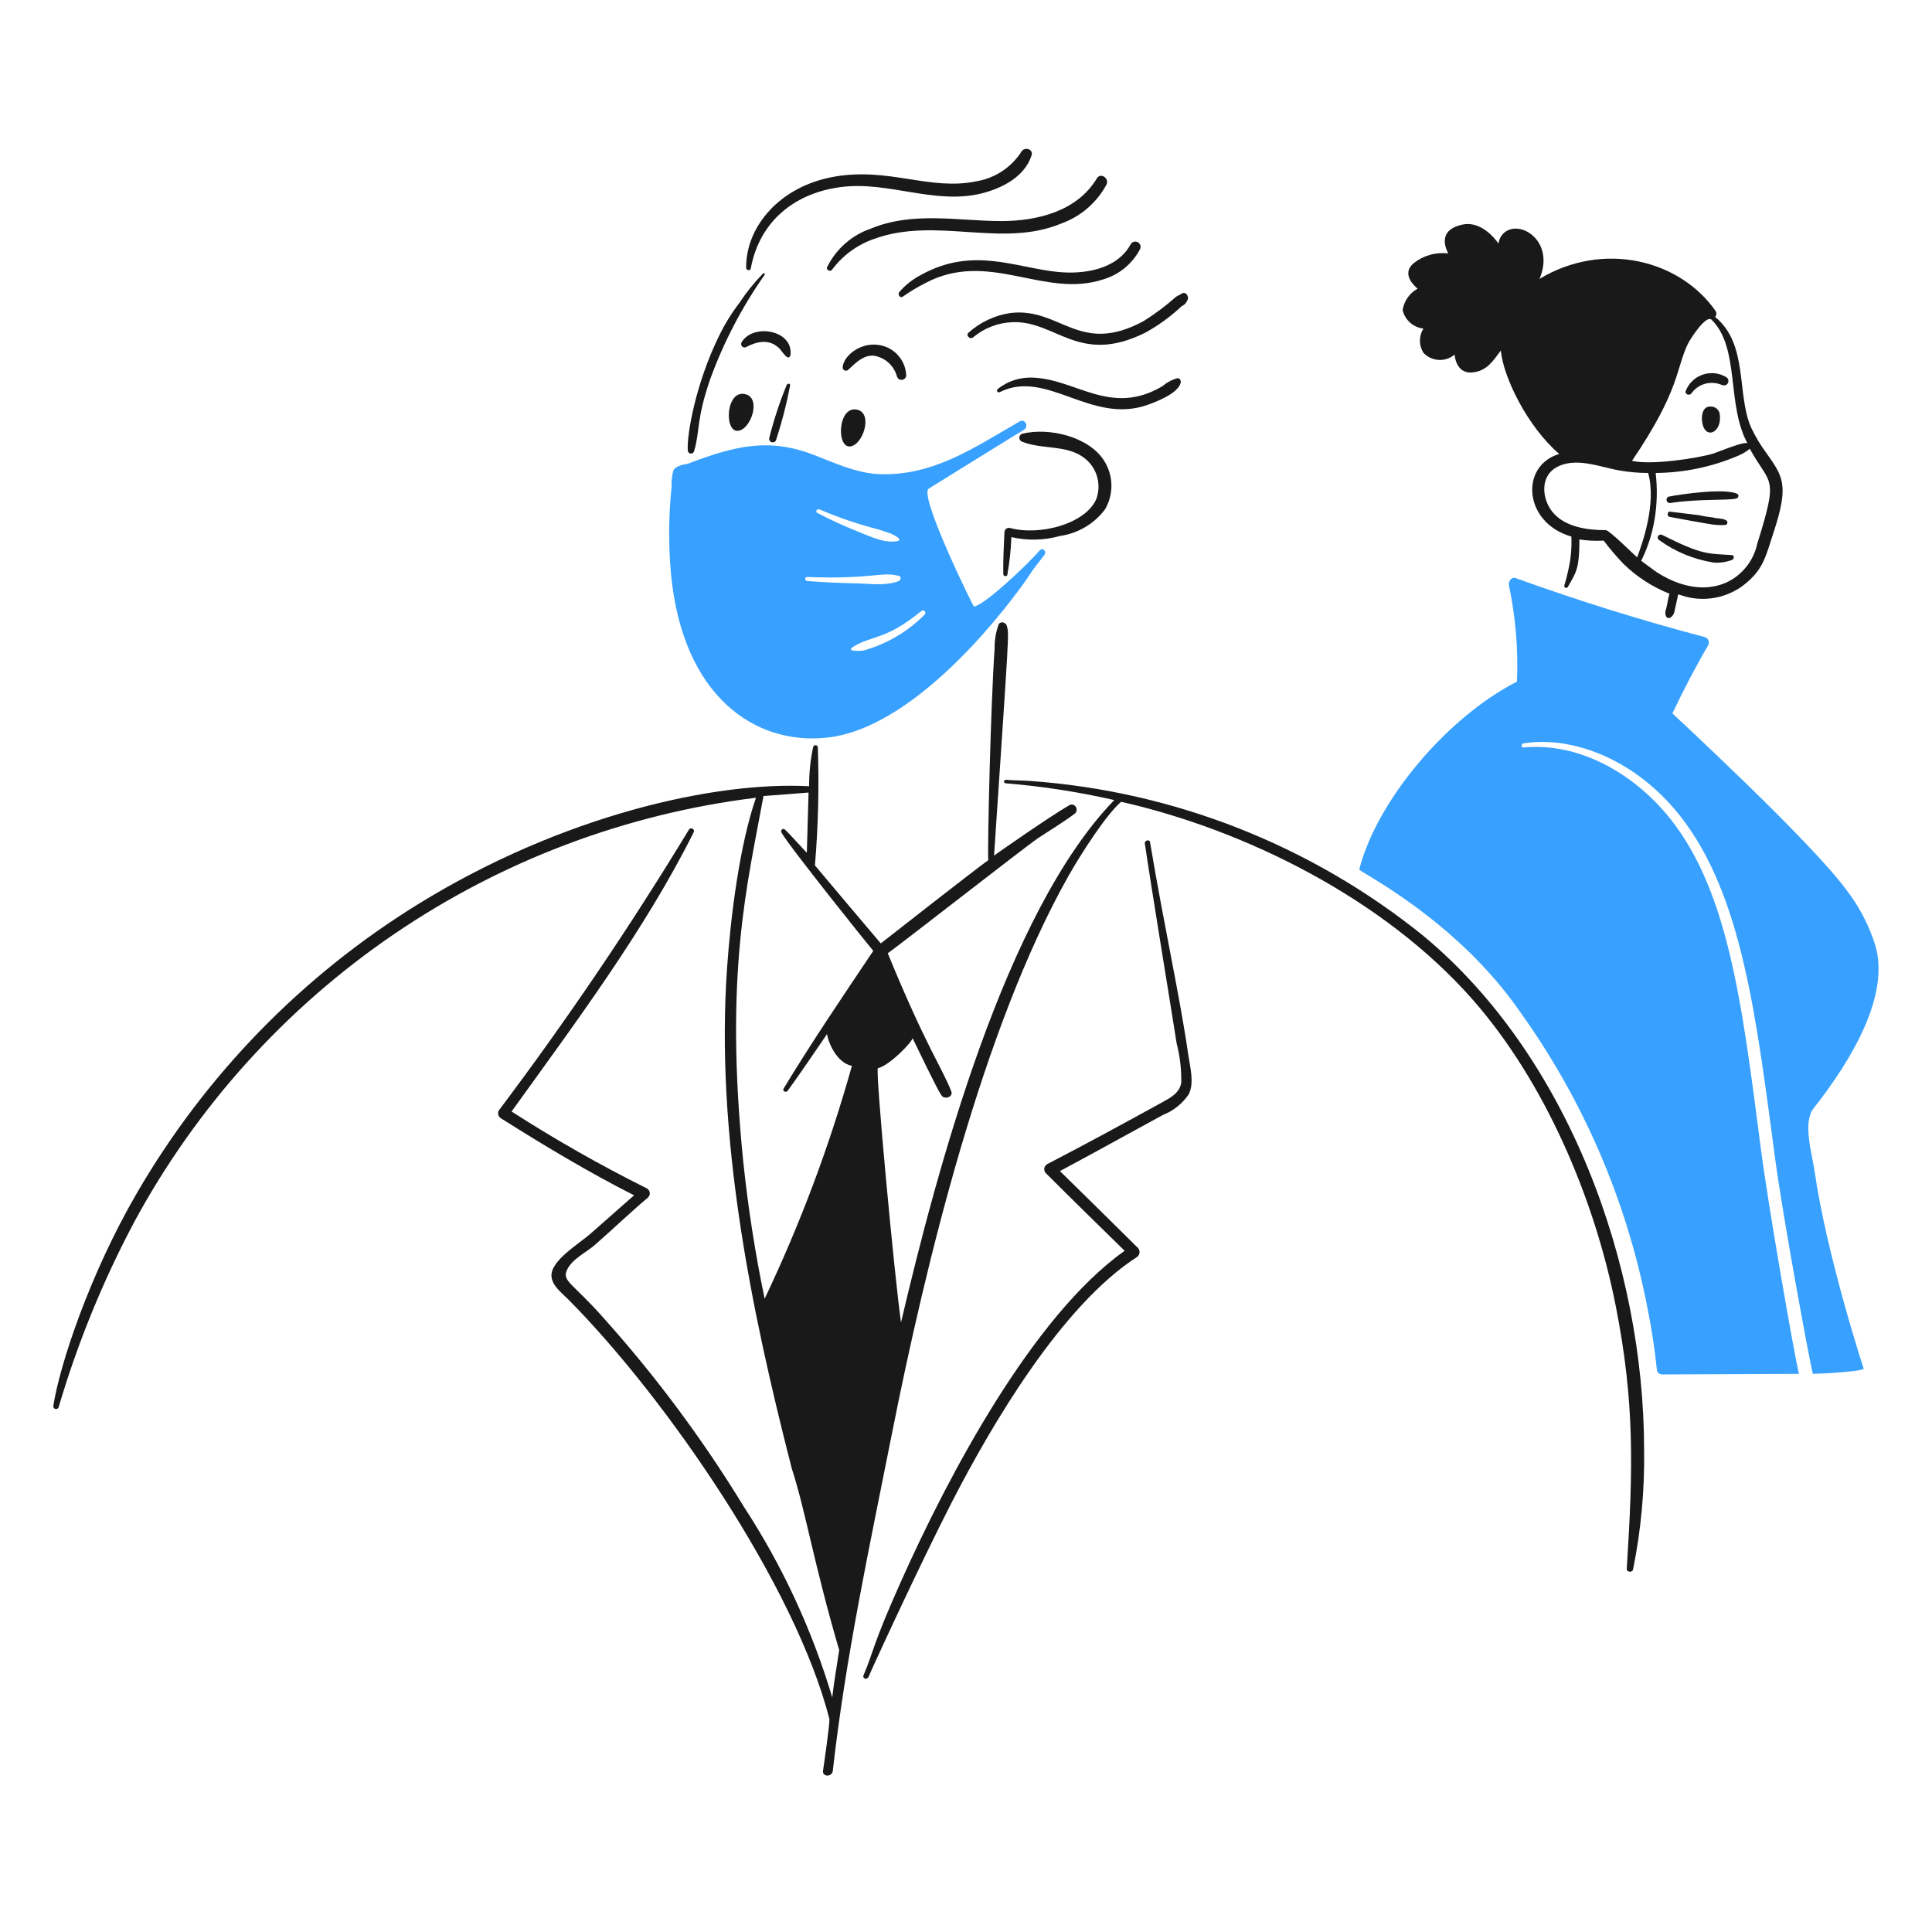 <svg width="154" height="154" viewBox="0 0 154 154" fill="none" xmlns="http://www.w3.org/2000/svg">
<path d="M59.477 31.439C57.862 30.937 57.678 34.462 58.831 34.34C59.843 34.234 60.673 31.811 59.477 31.439Z" fill="#191919"/>
<path d="M68.413 32.682C66.805 32.171 66.615 35.706 67.769 35.584C68.779 35.478 69.562 33.048 68.413 32.682Z" fill="#191919"/>
<path d="M71.497 30.011C71.523 30.096 71.578 30.17 71.652 30.218C71.727 30.267 71.816 30.288 71.905 30.277C71.993 30.266 72.075 30.224 72.135 30.158C72.196 30.093 72.231 30.008 72.235 29.919C72.208 29.295 71.955 28.703 71.522 28.253C71.09 27.804 70.507 27.528 69.885 27.478C68.507 27.348 67.243 28.37 67.168 29.274C67.165 29.329 67.179 29.383 67.208 29.429C67.237 29.475 67.281 29.511 67.331 29.532C67.382 29.552 67.438 29.556 67.491 29.543C67.544 29.53 67.592 29.5 67.627 29.459C68.226 28.906 68.826 28.289 69.653 28.353C70.088 28.421 70.494 28.614 70.821 28.908C71.148 29.203 71.383 29.585 71.497 30.011Z" fill="#191919"/>
<path d="M63.023 28.215C63.031 28.045 63.015 27.874 62.977 27.708C62.554 26.177 59.908 25.922 59.108 27.293C59.079 27.345 59.069 27.404 59.077 27.462C59.085 27.521 59.112 27.575 59.154 27.616C59.195 27.658 59.249 27.685 59.308 27.693C59.366 27.701 59.425 27.691 59.477 27.662C60.351 27.203 61.353 26.982 62.148 27.8C62.344 28 62.9 28.959 63.023 28.215Z" fill="#191919"/>
<path d="M88.079 40.605C88.429 40.008 88.606 39.326 88.59 38.634C88.574 37.943 88.365 37.269 87.987 36.69C86.756 34.793 83.609 34.053 81.493 34.571C81.423 34.591 81.361 34.633 81.318 34.692C81.274 34.75 81.25 34.821 81.25 34.894C81.25 34.966 81.274 35.037 81.318 35.095C81.361 35.153 81.423 35.196 81.493 35.216C83.243 35.905 85.315 35.354 86.743 36.782C87.122 37.169 87.383 37.656 87.497 38.186C87.611 38.715 87.573 39.267 87.388 39.776C86.534 41.756 82.877 42.737 80.479 42.079C80.43 42.071 80.381 42.073 80.333 42.085C80.285 42.097 80.24 42.119 80.201 42.149C80.162 42.179 80.13 42.217 80.106 42.261C80.083 42.304 80.069 42.352 80.065 42.401C80.019 43.506 79.949 44.611 79.973 45.763C79.973 45.947 80.295 45.993 80.295 45.809C80.473 44.82 80.581 43.82 80.618 42.815C81.895 43.107 83.225 43.076 84.487 42.724C85.917 42.521 87.209 41.759 88.079 40.605Z" fill="#191919"/>
<path d="M78.269 15.41C79.883 15.004 81.696 14.08 82.23 12.37C82.373 11.911 81.725 11.681 81.446 12.048C81.049 12.678 80.524 13.216 79.906 13.63C79.287 14.043 78.588 14.322 77.854 14.447C74.125 15.227 70.892 13.321 66.522 14.079C62.105 14.845 59.436 18.116 59.477 21.353C59.477 21.537 59.803 21.63 59.846 21.399C60.525 17.694 63.284 15.379 67.077 14.904C70.851 14.432 74.539 16.349 78.269 15.41Z" fill="#191919"/>
<path d="M87.434 14.213C85.865 16.836 82.686 17.621 79.834 17.621C76.38 17.621 72.782 16.826 69.425 18.22C68.667 18.477 67.967 18.883 67.366 19.413C66.765 19.943 66.275 20.586 65.924 21.306C65.833 21.49 66.154 21.674 66.293 21.536C67.137 20.387 68.309 19.52 69.655 19.049C74.627 17.23 79.844 19.814 84.624 17.805C86.168 17.243 87.448 16.128 88.217 14.677C88.402 14.167 87.709 13.752 87.434 14.213Z" fill="#191919"/>
<path d="M90.106 19.51C88.981 21.505 86.377 21.884 84.302 21.675C80.907 21.331 77.543 19.635 73.429 21.904C72.763 22.247 72.168 22.715 71.679 23.282C71.536 23.463 71.726 23.791 71.955 23.651C72.513 23.256 73.098 22.902 73.706 22.592C78.794 19.852 83.209 23.832 87.938 22.27C88.553 22.089 89.126 21.788 89.624 21.385C90.122 20.982 90.535 20.484 90.84 19.92C90.874 19.872 90.897 19.817 90.908 19.759C90.919 19.701 90.918 19.641 90.905 19.584C90.892 19.526 90.867 19.472 90.831 19.425C90.796 19.378 90.751 19.339 90.699 19.31C90.648 19.281 90.591 19.263 90.532 19.258C90.473 19.253 90.414 19.259 90.358 19.278C90.302 19.297 90.251 19.327 90.207 19.367C90.164 19.407 90.129 19.456 90.106 19.51Z" fill="#191919"/>
<path d="M94.619 23.977C94.849 23.701 94.527 23.148 94.16 23.425C94.021 23.517 93.883 23.563 93.745 23.655C92.939 24.369 92.076 25.016 91.166 25.59C86.027 28.373 84.548 24.495 80.572 24.945C79.321 25.124 78.151 25.668 77.209 26.511C76.935 26.74 77.348 27.11 77.579 26.879C78.46 26.143 79.562 25.721 80.71 25.681C84.174 25.548 86.009 29.158 91.304 26.511C92.357 25.93 93.332 25.218 94.206 24.392C94.299 24.355 94.385 24.299 94.456 24.228C94.527 24.156 94.583 24.071 94.619 23.977Z" fill="#191919"/>
<path d="M53.672 37.518C53.559 37.923 53.512 38.343 53.535 38.763C53.292 41.104 53.276 43.463 53.489 45.807C54.434 55.488 60.155 59.416 65.924 58.798C71.765 58.172 77.937 51.495 81.4 46.776C82.375 45.449 81.85 46.005 83.242 44.243C83.466 43.961 83.111 43.604 82.874 43.875C81.674 45.249 78.317 48.342 77.624 48.342C77.578 48.342 73.204 39.46 74.031 38.946C76.251 37.576 81.305 34.432 81.63 34.249C82.045 33.972 81.677 33.33 81.262 33.603C77.716 35.63 74.448 37.942 70.116 37.795C68.32 37.733 66.57 36.918 64.909 36.275C61.31 34.881 58.672 35.505 54.822 36.964C54.502 37.012 53.811 37.15 53.672 37.518ZM70.07 42.217C70.391 42.313 70.715 42.446 71.037 42.539C71.129 42.585 72.095 43.037 71.496 43.138C70.481 43.308 69.378 42.769 68.457 42.401C67.325 41.955 66.218 41.447 65.14 40.881C64.959 40.784 65.14 40.514 65.325 40.605C66.862 41.265 68.449 41.804 70.07 42.217ZM71.636 45.901C71.866 45.947 71.82 46.223 71.636 46.316C70.576 46.73 69.333 46.52 68.228 46.5C66.937 46.473 65.647 46.412 64.359 46.316C64.129 46.316 64.129 45.947 64.359 45.994C69.553 46.186 70.255 45.541 71.636 45.901ZM73.432 48.711C73.469 48.676 73.518 48.657 73.569 48.657C73.62 48.658 73.669 48.678 73.705 48.714C73.741 48.75 73.761 48.799 73.762 48.85C73.763 48.901 73.744 48.95 73.709 48.987C72.368 50.338 70.703 51.322 68.872 51.843C68.78 51.889 67.351 51.978 67.997 51.566C69.459 50.635 70.588 51.053 73.432 48.711Z" fill="#38A1FF"/>
<path d="M62.7 30.702C62.142 32.065 61.681 33.465 61.322 34.894C61.311 34.93 61.307 34.969 61.311 35.008C61.316 35.046 61.328 35.083 61.347 35.116C61.366 35.15 61.391 35.179 61.422 35.203C61.453 35.226 61.488 35.243 61.525 35.252C61.563 35.261 61.602 35.263 61.64 35.257C61.678 35.251 61.714 35.237 61.747 35.216C61.779 35.196 61.807 35.169 61.829 35.137C61.851 35.105 61.866 35.069 61.874 35.031C62.333 33.629 62.701 32.198 62.976 30.748C63.022 30.563 62.793 30.517 62.7 30.702Z" fill="#191919"/>
<path d="M91.488 32.268C92.286 31.983 93.898 31.34 94.113 30.517C94.161 30.334 94.021 30.103 93.837 30.149C93.396 30.276 92.988 30.496 92.639 30.794C88.568 33.195 85.808 30.258 82.414 30.105C81.365 30.033 80.328 30.361 79.512 31.024C79.487 31.05 79.472 31.084 79.471 31.12C79.469 31.156 79.481 31.192 79.503 31.22C79.526 31.248 79.558 31.267 79.594 31.273C79.629 31.279 79.666 31.272 79.697 31.253C83.435 29.386 86.979 33.877 91.488 32.268Z" fill="#191919"/>
<path d="M133.125 40.098C135.308 39.743 137.867 39.914 138.422 39.73C138.559 39.684 138.651 39.449 138.468 39.361C137.498 38.902 134.111 39.367 132.987 39.591C132.931 39.618 132.886 39.664 132.86 39.721C132.834 39.778 132.829 39.842 132.845 39.902C132.862 39.962 132.899 40.014 132.95 40.05C133 40.086 133.062 40.103 133.125 40.098Z" fill="#191919"/>
<path d="M136.533 41.246C136.147 41.207 135.763 41.146 135.384 41.062C134.647 40.97 133.864 40.878 133.127 40.785C132.897 40.74 132.851 41.155 133.081 41.2C133.634 41.308 136.116 41.758 136.443 41.799C136.809 41.853 137.18 41.868 137.549 41.845C137.587 41.834 137.621 41.812 137.646 41.782C137.672 41.752 137.688 41.715 137.693 41.676C137.698 41.637 137.691 41.597 137.674 41.562C137.656 41.526 137.629 41.497 137.595 41.477C137.326 41.302 136.825 41.347 136.533 41.246Z" fill="#191919"/>
<path d="M138.099 44.616C138.237 44.524 138.237 44.247 138.053 44.247C136.021 44.113 135.671 44.23 132.48 42.635C132.425 42.607 132.362 42.602 132.303 42.62C132.245 42.638 132.196 42.678 132.166 42.732C132.136 42.786 132.128 42.849 132.144 42.908C132.16 42.967 132.198 43.018 132.25 43.05C133.545 43.988 135.045 44.604 136.626 44.846C137.128 44.879 137.632 44.8 138.099 44.616Z" fill="#191919"/>
<path d="M137.085 33.054C137.072 32.879 136.994 32.716 136.866 32.597C136.739 32.477 136.571 32.41 136.396 32.408C135.567 32.321 135.554 33.519 135.798 34.067C136.19 34.949 137.249 34.338 137.085 33.054Z" fill="#191919"/>
<path d="M134.368 31.162C134.276 31.439 134.687 31.575 134.828 31.347C135.087 30.987 135.459 30.724 135.884 30.599C136.31 30.474 136.764 30.495 137.177 30.658C137.29 30.715 137.421 30.732 137.545 30.703C137.609 30.679 137.664 30.638 137.705 30.583C137.745 30.529 137.769 30.464 137.774 30.396C137.779 30.328 137.764 30.26 137.732 30.201C137.699 30.141 137.651 30.092 137.591 30.059C137.313 29.892 137.002 29.787 136.679 29.753C136.356 29.719 136.03 29.756 135.723 29.861C135.416 29.966 135.136 30.137 134.902 30.362C134.668 30.586 134.486 30.86 134.368 31.162Z" fill="#191919"/>
<path d="M113.458 74.597C104.523 67.382 93.595 63.075 82.141 62.253C81.495 62.208 80.805 62.206 80.16 62.16C80.125 62.163 80.092 62.178 80.069 62.204C80.045 62.23 80.031 62.263 80.031 62.298C80.031 62.333 80.045 62.367 80.069 62.393C80.092 62.418 80.125 62.434 80.16 62.437C83.074 62.675 85.968 63.122 88.819 63.773C80.149 72.717 74.692 93.176 71.82 105.412C71.314 101.911 69.749 85.198 69.978 85.146C70.904 84.937 72.695 83.074 72.742 82.751C73.018 83.303 74.722 86.896 75.044 87.311C75.274 87.679 76.007 87.45 75.827 86.989C75.102 85.13 73.809 83.411 70.761 75.98C70.99 75.888 81.769 67.46 82.736 66.815C83.703 66.17 84.716 65.571 85.638 64.88C86.053 64.603 85.687 63.918 85.223 64.191C83.531 65.178 79.557 67.967 79.236 68.198C80.461 49.874 80.442 50.593 80.249 49.866C80.157 49.59 79.738 49.495 79.604 49.774C79.377 50.393 79.267 51.05 79.281 51.709C78.967 56.12 78.7 67.778 78.775 68.566C77.67 69.349 70.208 75.199 70.208 75.199C70.162 75.153 65.648 69.81 64.958 68.981C65.222 65.841 65.299 62.688 65.187 59.539C65.176 59.499 65.151 59.464 65.118 59.439C65.085 59.414 65.044 59.401 65.003 59.401C64.961 59.401 64.921 59.414 64.887 59.439C64.854 59.464 64.83 59.499 64.818 59.539C64.598 60.568 64.49 61.618 64.496 62.671C57.028 62.27 44.894 64.959 33.408 72.021C24.102 77.745 16.363 85.691 10.885 95.145C7.148 101.577 4.76 108.785 4.253 112.049C4.241 112.102 4.249 112.157 4.276 112.205C4.303 112.252 4.346 112.288 4.398 112.305C4.45 112.322 4.506 112.32 4.556 112.298C4.606 112.276 4.646 112.236 4.668 112.186C6.176 107.068 8.198 102.114 10.702 97.401C15.668 88.222 22.757 80.364 31.378 74.482C39.999 68.6 49.901 64.865 60.259 63.588C58.951 67.351 58.243 73.055 57.956 77.13C57.02 90.461 59.834 104.278 63.115 117.063C64.202 120.387 64.885 124.7 66.892 131.526C66.708 132.769 66.478 134.059 66.339 135.302C64.734 129.923 62.362 124.804 59.294 120.103C56.02 114.733 52.258 109.675 48.056 104.995C45.641 102.259 44.773 102.128 45.2 101.218C45.612 100.342 46.721 99.84 47.411 99.238C48.84 97.996 50.195 96.675 51.649 95.461C51.702 95.412 51.742 95.35 51.767 95.282C51.791 95.214 51.799 95.141 51.79 95.069C51.781 94.997 51.755 94.928 51.715 94.868C51.674 94.808 51.62 94.759 51.556 94.724C47.855 92.88 44.257 90.835 40.778 88.598C45.903 81.472 51.389 74.148 55.288 66.352C55.316 66.303 55.324 66.245 55.31 66.19C55.297 66.135 55.262 66.088 55.214 66.058C55.166 66.028 55.109 66.018 55.053 66.03C54.998 66.042 54.95 66.075 54.919 66.122C50.245 73.832 45.187 81.303 39.765 88.507C39.734 88.561 39.715 88.621 39.708 88.683C39.7 88.745 39.705 88.808 39.722 88.868C39.74 88.928 39.769 88.984 39.808 89.033C39.847 89.082 39.895 89.122 39.95 89.152C43.407 91.332 46.905 93.435 50.543 95.277C49.395 96.291 48.239 97.303 47.042 98.363C46.212 99.1 43.874 100.482 43.957 101.726C44.009 102.509 44.834 103.104 45.335 103.614C53.239 111.602 63.416 126.484 66.108 137.007C66.173 137.264 65.615 141.075 65.601 141.153C65.555 141.659 66.327 141.658 66.383 141.153C67.392 132.147 69.318 123.235 71.082 114.346C73.773 100.784 78.329 81.934 85.177 69.807C86.173 68.041 88.228 64.862 89.369 63.911C99.216 66.141 110.28 71.604 117.373 79.663C123.066 86.133 127.073 95.379 128.796 104.121C130.305 111.789 130.174 117.04 129.671 125.032C129.624 125.308 130.126 125.399 130.177 125.078C130.806 121.955 131.099 118.775 131.052 115.59C131.052 100.825 125.007 84.179 113.458 74.597ZM59.246 92.605C57.72 77.499 59.581 70.476 60.858 63.45C61.547 63.404 63.944 63.22 64.451 63.174C64.451 63.588 64.313 67.549 64.313 67.963C64.313 68.01 63.196 66.732 62.562 66.121C62.422 65.986 62.192 66.169 62.286 66.351C62.784 67.323 69.471 75.655 69.609 75.793C67.168 79.432 64.709 83.06 62.47 86.755C62.331 86.985 62.657 87.126 62.793 86.939C63.878 85.438 64.912 83.899 65.925 82.425C66.016 83.114 66.708 84.728 67.906 84.959C66.122 91.334 63.795 97.544 60.95 103.521C60.197 99.913 59.629 96.27 59.246 92.605Z" fill="#191919"/>
<path d="M71.866 125.952C69.493 131.247 69.683 131.527 68.827 133.552C68.734 133.828 69.141 133.918 69.241 133.644C69.359 133.318 73.278 124.784 75.873 119.734C79.115 113.427 84.66 104.049 90.612 100.208C90.672 100.17 90.723 100.119 90.76 100.059C90.798 99.999 90.822 99.932 90.831 99.861C90.84 99.791 90.833 99.719 90.811 99.652C90.789 99.585 90.753 99.523 90.704 99.471C88.643 97.433 86.559 95.371 84.487 93.346C87.25 91.871 89.95 90.366 92.685 88.878C93.529 88.55 94.253 87.971 94.758 87.219C95.217 86.3 94.85 85.008 94.712 84.041C94.033 79.33 92.853 74.164 91.671 67.138C91.625 66.861 91.212 66.999 91.257 67.23C91.716 70.454 93.474 81.093 93.79 83.166C94.053 84.189 94.178 85.242 94.159 86.298C94.027 87.129 93.289 87.506 92.639 87.865C89.624 89.524 86.583 91.18 83.473 92.793C83.41 92.828 83.356 92.877 83.315 92.937C83.275 92.997 83.249 93.066 83.24 93.138C83.231 93.209 83.239 93.282 83.263 93.35C83.288 93.418 83.328 93.48 83.381 93.529C85.454 95.602 87.573 97.675 89.645 99.701C82.272 104.934 75.558 117.709 71.866 125.952Z" fill="#191919"/>
<path d="M149.475 75.333C148.964 73.716 148.169 72.203 147.127 70.865C144.203 66.932 133.585 57.14 133.309 56.864C134.184 55.021 135.138 53.171 136.164 51.427C136.194 51.367 136.211 51.302 136.213 51.235C136.215 51.168 136.202 51.102 136.176 51.04C136.15 50.979 136.11 50.924 136.061 50.879C136.011 50.834 135.952 50.801 135.888 50.782C130.823 49.447 125.803 47.882 120.827 46.086C120.504 45.947 120.228 46.315 120.274 46.639C120.808 49.166 121.025 51.749 120.919 54.33C115.423 57.134 109.788 63.712 108.345 69.299C108.297 69.483 116.047 73.254 121.149 80.632C126.17 87.628 129.626 95.624 131.282 104.075C131.628 105.75 131.889 107.441 132.066 109.142C132.065 109.196 132.076 109.25 132.096 109.301C132.117 109.351 132.148 109.397 132.186 109.436C132.225 109.474 132.27 109.505 132.321 109.526C132.371 109.546 132.425 109.557 132.48 109.557C134.23 109.557 141.507 109.51 143.396 109.51C143.073 108.267 140.978 96.335 140.356 91.548C138.848 79.934 137.757 70.556 132.664 64.695C129.902 61.516 125.755 59.168 121.425 59.583C121.242 59.583 121.242 59.306 121.425 59.26C125.17 58.636 130.257 60.402 133.906 65.018C138.883 71.309 139.991 81.116 141.506 92.423C142.154 97.258 144.269 108.636 144.5 109.51C145.099 109.51 148.461 109.326 148.553 109.096C148.553 109.096 145.602 100.069 144.638 93.344C144.453 92.055 143.674 89.477 144.546 88.367C147.692 84.371 150.654 79.286 149.475 75.333Z" fill="#38A1FF"/>
<path d="M57.31 26.787C55.481 30.493 54.728 34.659 54.824 35.907C54.826 35.969 54.851 36.028 54.894 36.074C54.937 36.119 54.995 36.147 55.057 36.153C55.119 36.158 55.181 36.141 55.231 36.104C55.282 36.067 55.317 36.013 55.33 35.952C55.809 34.318 55.491 33.46 56.62 30.195C57.693 27.254 59.149 24.466 60.95 21.905C60.997 21.812 60.858 21.72 60.812 21.812C60.11 22.534 59.478 23.321 58.924 24.161C58.298 24.979 57.757 25.859 57.31 26.787Z" fill="#191919"/>
<path d="M132.757 48.711C132.726 48.851 132.742 48.996 132.803 49.126C132.819 49.158 132.841 49.186 132.87 49.209C132.898 49.232 132.93 49.248 132.965 49.257C133 49.266 133.037 49.267 133.072 49.26C133.108 49.253 133.142 49.238 133.171 49.217C133.265 49.147 133.343 49.057 133.398 48.954C133.454 48.85 133.486 48.736 133.493 48.619C133.511 48.542 133.657 47.941 133.77 47.375C133.954 47.421 134.184 47.514 134.368 47.56C135.146 47.763 135.958 47.79 136.747 47.638C137.536 47.487 138.281 47.161 138.928 46.684C140.571 45.424 140.73 44.387 141.369 42.447C142.62 38.658 142.126 37.999 140.817 36.137C140.334 35.489 139.917 34.795 139.573 34.064C138.412 31.394 139.372 27.439 136.718 25.267C136.769 25.203 136.801 25.126 136.809 25.044C136.818 24.963 136.802 24.88 136.764 24.808C133.947 20.743 127.852 19.146 122.715 22.229C123.976 19.249 121.191 17.458 119.906 18.543C119.65 18.768 119.486 19.08 119.446 19.419C118.801 18.5 117.74 17.657 116.59 17.899C114.468 18.342 115.301 19.925 115.442 20.202C114.952 20.142 114.456 20.18 113.981 20.314C113.507 20.449 113.064 20.677 112.678 20.985C111.584 21.919 112.955 22.965 113.001 23.011C112.683 23.184 112.41 23.428 112.203 23.723C111.995 24.019 111.858 24.359 111.803 24.716C111.893 25.103 112.101 25.453 112.398 25.717C112.695 25.981 113.067 26.146 113.462 26.19C113.28 26.479 113.183 26.815 113.183 27.157C113.183 27.499 113.28 27.834 113.462 28.124C113.78 28.461 114.215 28.663 114.678 28.689C115.14 28.715 115.595 28.562 115.949 28.262C115.949 28.4 116.087 29.784 117.331 29.69C118.528 29.599 119.034 28.723 119.633 27.94C119.816 30.04 121.746 34.008 124.286 36.184C121.117 37.135 121.453 41.685 125.253 42.769C125.296 43.714 125.203 44.66 124.976 45.579C124.903 45.937 124.811 46.29 124.7 46.639C124.682 46.675 124.679 46.718 124.692 46.756C124.705 46.795 124.733 46.827 124.769 46.846C124.806 46.864 124.848 46.867 124.887 46.854C124.926 46.841 124.958 46.813 124.976 46.776C125.629 45.634 125.895 45.364 125.895 43C126.535 43.099 127.183 43.13 127.829 43.092C128.315 43.736 128.838 44.351 129.396 44.934C130.454 45.968 131.706 46.782 133.081 47.329C132.987 47.514 132.894 48.298 132.757 48.711ZM139.297 35.35C139.113 35.121 136.903 36.045 136.626 36.134C135.432 36.517 131.605 37.101 130.085 36.733C133.943 31.058 133.574 29.39 134.553 27.383C134.688 27.105 135.981 25.034 136.441 25.494C138.715 27.77 137.592 32.217 139.297 35.35ZM128.012 42.26C126.538 42.26 124.711 42.017 123.729 40.785C122.913 39.763 122.76 38.02 124.005 37.285C125.57 36.361 127.558 37.25 129.164 37.515C129.894 37.637 130.634 37.699 131.375 37.7C132.064 40.187 130.868 43.411 130.499 44.424C130.407 44.381 128.291 42.263 128.012 42.263V42.26ZM130.822 44.7C131.334 43.669 131.691 42.567 131.881 41.43C132.09 40.197 132.121 38.941 131.973 37.7C134.238 37.683 136.477 37.214 138.558 36.322C138.89 36.184 139.2 35.998 139.477 35.769C141.109 38.76 141.817 37.772 140.076 43.323C139.887 44.226 139.42 45.047 138.741 45.671C137.323 47.02 134.835 47.411 132.015 45.58C131.651 45.305 131.237 45.026 130.822 44.704V44.7Z" fill="#191919"/>
</svg>
